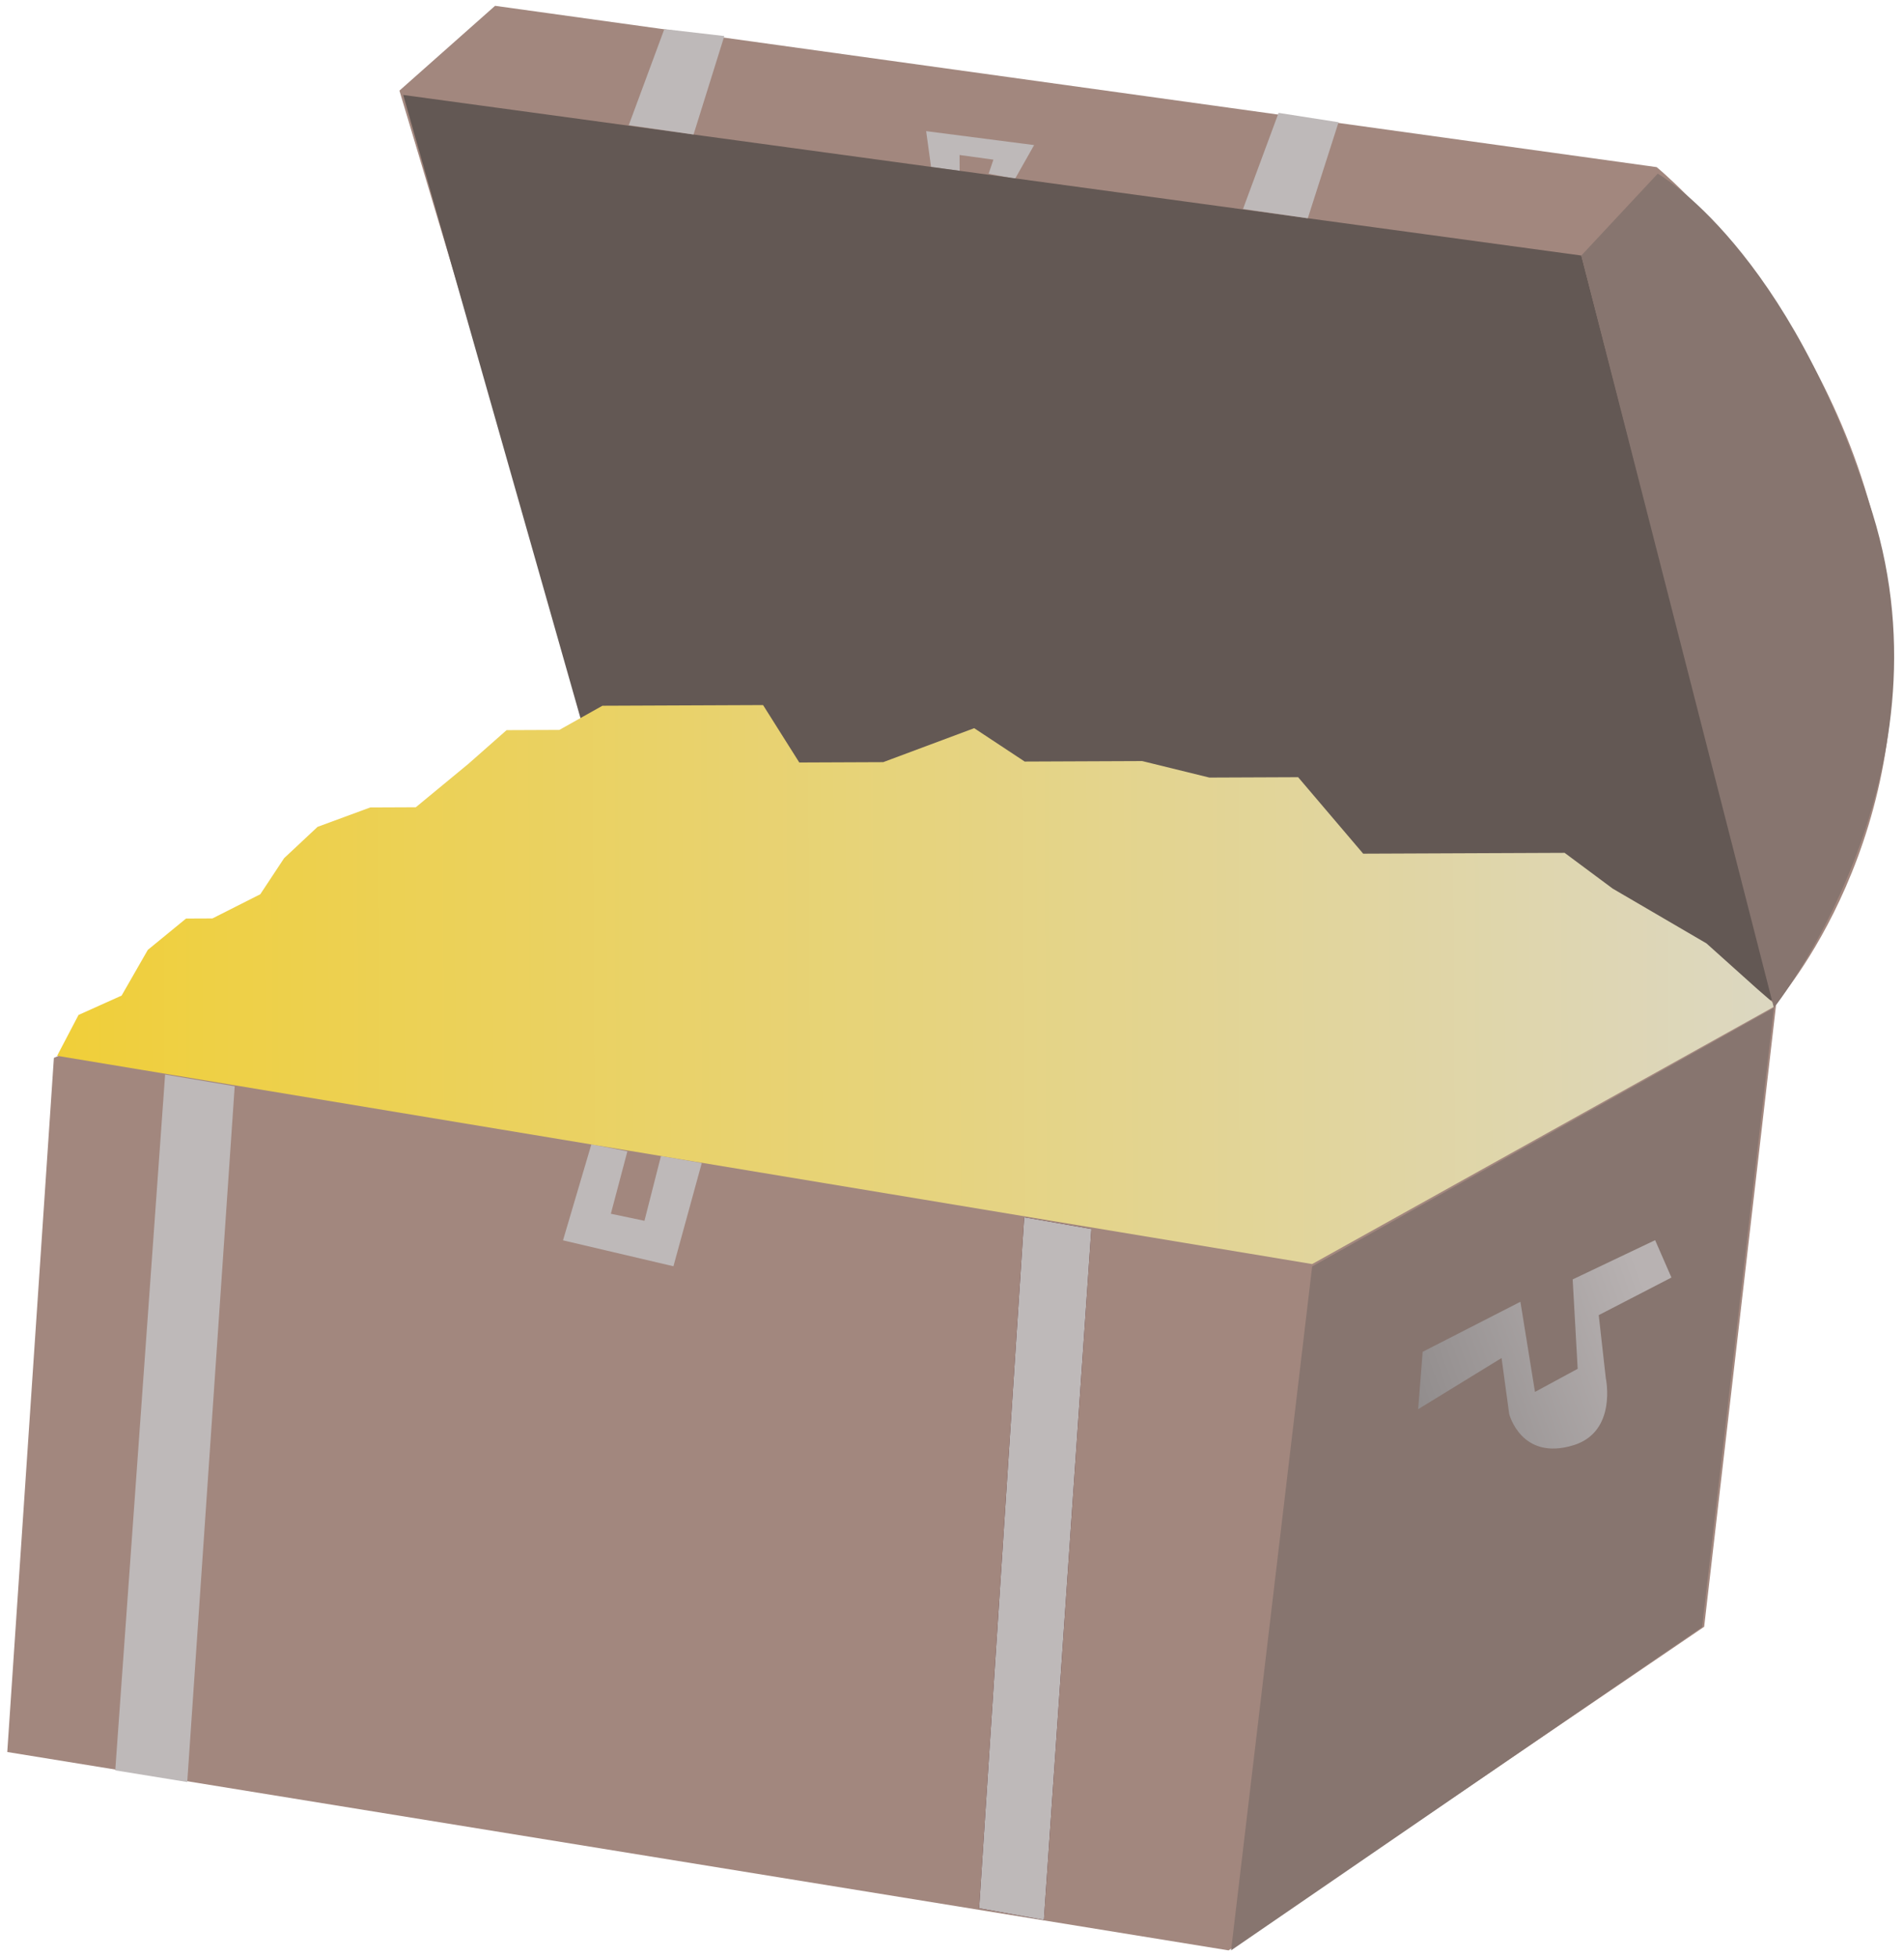 <svg width="397" height="408" viewBox="0 0 397 408" fill="none" xmlns="http://www.w3.org/2000/svg">
<path d="M1.515 365.224L11.235 220.527L128.366 169.659L83.287 18.892L103.227 1.213L345.427 34.84C345.427 34.84 384.956 67.089 393.185 120.583C401.413 174.078 370.379 209.028 370.379 209.028L355.332 339.116L256.176 406.579L1.515 365.224Z" fill="#A2877E"/>
<path d="M206.142 36.208L211.652 37.262L215.621 30.244L193.109 27.338L194.141 34.835L200.089 35.608L200.076 32.31L207.135 33.281L206.142 36.208Z" fill="#BEB9B9"/>
<path d="M130.815 240.005L123.309 238.537L117.392 258.562L140.415 263.966L146.325 242.441L137.819 240.977L134.375 254.491L127.369 253.02L130.815 240.005Z" fill="#BEB9B9"/>
<path d="M329.718 53.27L84.076 19.793L126.701 169.617L369.865 208.604L329.718 53.27Z" fill="#635854"/>
<path d="M16.375 211.576L11.91 220.095L273.593 263.505L370.369 209.602L366.355 206.118L355.815 196.662L336.268 185.244L326.236 177.785L305.237 177.873L284.237 177.96L270.67 162.017L252.17 162.094L238.156 158.652L213.656 158.754L203.127 151.798L184.156 158.877L166.657 158.95L159.107 146.981L142.107 147.052L125.607 147.121L116.628 152.158L105.628 152.204L97.657 159.237L86.695 168.283L77.195 168.323L66.212 172.368L59.239 178.898L54.27 186.418L44.291 191.46L38.791 191.483L30.818 198.016L25.358 207.539L16.375 211.576Z" fill="url(#paint0_linear_984_567)"/>
<path d="M273.596 264.005L369.872 210.104L329.718 53.27L345.647 36.203C345.647 36.203 373.211 51.588 390.443 107.017C407.674 162.446 369.872 210.104 369.872 210.104L354.909 339.167L256.689 406.577L273.596 264.005Z" fill="#87756F"/>
<path d="M48.937 226.441L34.427 224.001L24.031 369.046L39.041 371.483L48.937 226.441Z" fill="#BEB9B9"/>
<path d="M227.562 256.197L213.552 253.755L204.152 397.796L217.662 400.239L227.562 256.197Z" fill="#3C0303"/>
<path d="M279.102 25.48L266.594 23.532L259.177 43.563L272.685 45.507L279.102 25.48Z" fill="#BEB9B9"/>
<path d="M151.026 7.513L138.519 6.065L131.103 26.096L144.611 28.04L151.026 7.513Z" fill="#BEB9B9"/>
<path d="M227.562 256.197L213.552 253.755L204.152 397.796L217.662 400.239L227.562 256.197Z" fill="#BEB9B9"/>
<path d="M295.698 293.765L296.637 281.802L317.017 271.366L320.055 290.161L328.959 285.343L327.916 266.705L345.109 258.526L348.509 266.316L333.349 274.153L334.824 287.309C334.824 287.309 337.24 298.475 328.06 301.279C317.156 304.609 314.679 294.754 314.679 294.754L313.087 283.094L295.698 293.765Z" fill="url(#paint1_linear_984_567)"/>
<defs>
<linearGradient id="paint0_linear_984_567" x1="11.852" y1="206.095" x2="370.348" y2="204.602" gradientUnits="userSpaceOnUse">
<stop stop-color="#F0CF39"/>
<stop offset="1" stop-color="#DCD7C1"/>
</linearGradient>
<linearGradient id="paint1_linear_984_567" x1="345.772" y1="275.63" x2="213.623" y2="323.43" gradientUnits="userSpaceOnUse">
<stop stop-color="#B8B2B2"/>
<stop offset="1" stop-color="#524F4F"/>
</linearGradient>
</defs>
</svg>
